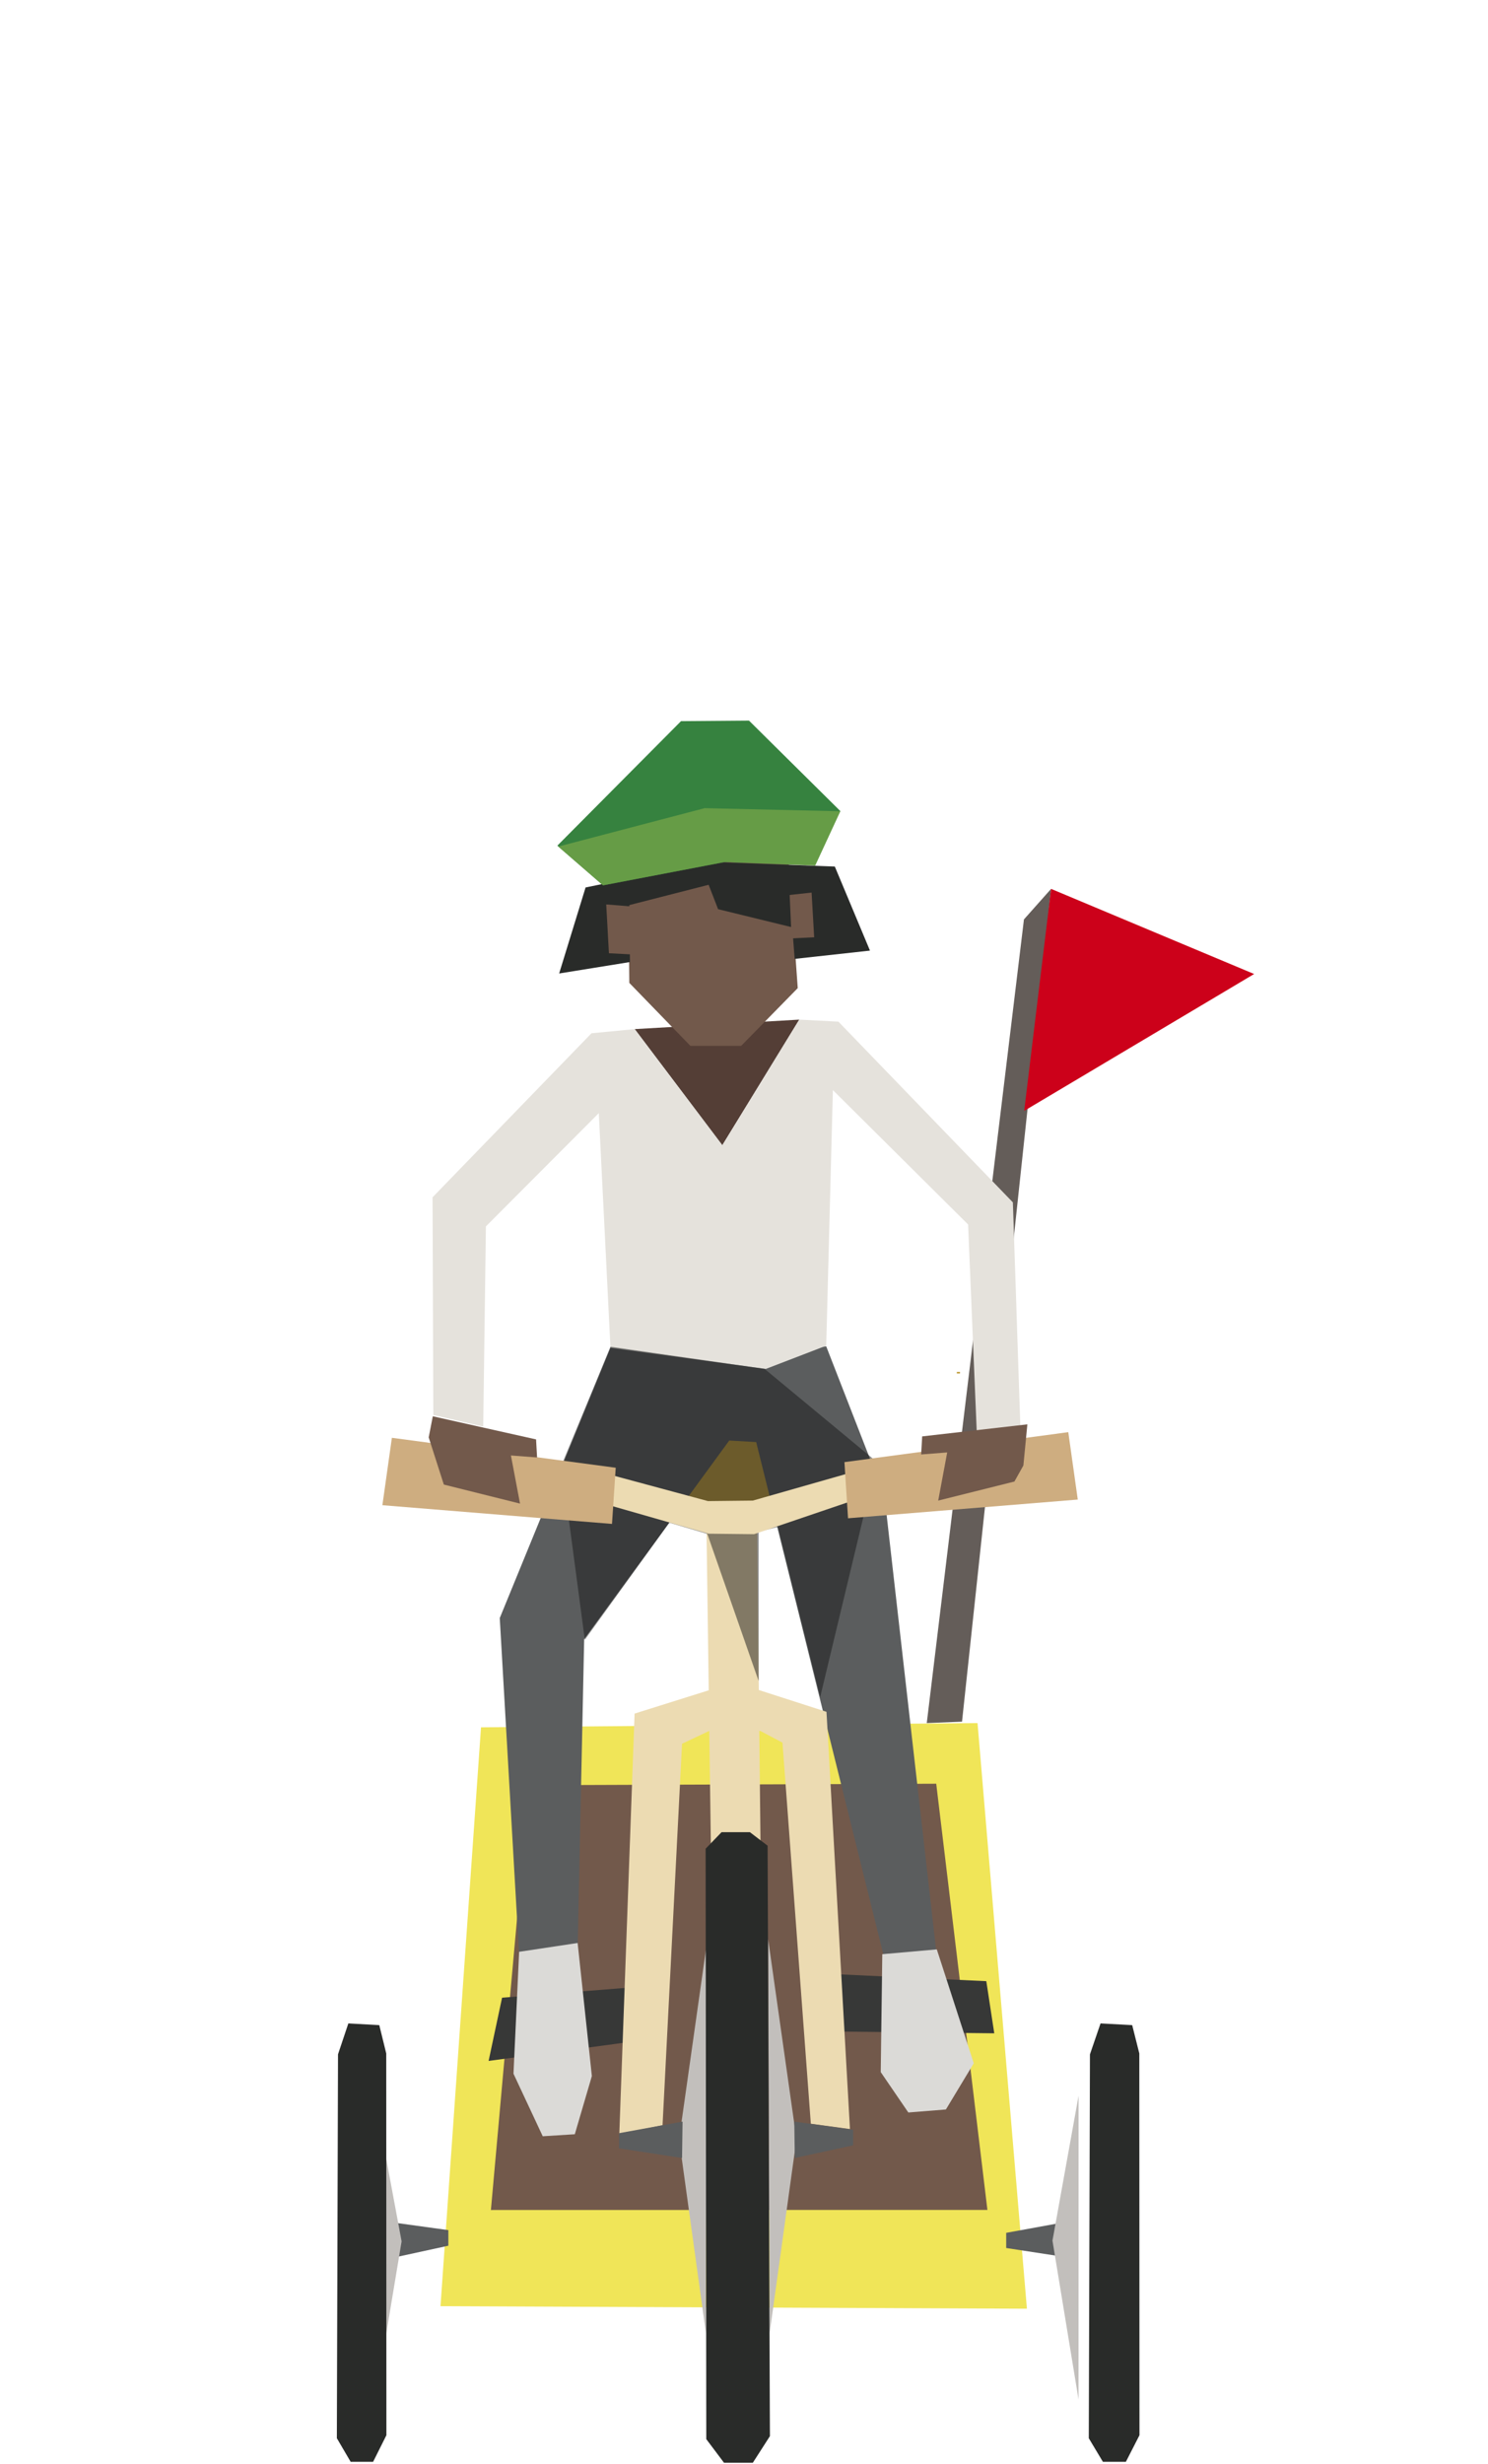 <?xml version="1.0" encoding="UTF-8" standalone="no"?>
<svg
   width="116"
   height="192"
   viewBox="0 0 116 192"
   version="1.1"
   xml:space="preserve"
   style="clip-rule:evenodd;fill-rule:evenodd;stroke-linejoin:round;stroke-miterlimit:1.414"
   id="svg62774"
   sodipodi:docname="biker-trailer-inbound.svg"
   inkscape:version="1.1.1 (3bf5ae0d25, 2021-09-20)"
   xmlns:inkscape="http://www.inkscape.org/namespaces/inkscape"
   xmlns:sodipodi="http://sodipodi.sourceforge.net/DTD/sodipodi-0.dtd"
   xmlns="http://www.w3.org/2000/svg"
   xmlns:svg="http://www.w3.org/2000/svg"><defs
   id="defs62778" /><sodipodi:namedview
   id="namedview62776"
   pagecolor="#ffffff"
   bordercolor="#666666"
   borderopacity="1.0"
   inkscape:pageshadow="2"
   inkscape:pageopacity="0.0"
   inkscape:pagecheckerboard="0"
   showgrid="false"
   width="73px"
   fit-margin-left="-0.1"
   inkscape:zoom="4.546875"
   inkscape:cx="16.38488"
   inkscape:cy="126.13058"
   inkscape:window-width="2560"
   inkscape:window-height="1377"
   inkscape:window-x="-8"
   inkscape:window-y="-8"
   inkscape:window-maximized="1"
   inkscape:current-layer="g62771" />
    <g
   id="biker-01-inbound"
   transform="matrix(0.5,0,0,0.5,-2182.54,-239.75)">
        <g
   id="g62771">
            <path
   style="fill:#645d59;fill-opacity:1;stroke:none;stroke-width:2px;stroke-linecap:butt;stroke-linejoin:miter;stroke-opacity:1"
   d="m 4509.575,748.036 15.153,-125.25 4.232,-4.757 -13.887,129.787 z"
   id="path101684"
   sodipodi:nodetypes="ccccc" /><path
   style="fill:#f0e558;stroke:none;stroke-width:2px;stroke-linecap:butt;stroke-linejoin:miter;stroke-opacity:1;fill-opacity:0.998"
   d="m 4433.76,838.913 91.43,0.394 -7.698,-91.271 -77.416,0.66 z"
   id="path78725"
   sodipodi:nodetypes="ccccc" /><path
   style="fill:#72594b;fill-opacity:1;stroke:none;stroke-width:2.003px;stroke-linecap:butt;stroke-linejoin:miter;stroke-opacity:1"
   d="m 4447.558,757.714 63.493,-0.227 7.98,66.423 -77.413,0.011 z"
   id="path91673"
   sodipodi:nodetypes="ccccc" /><g
   transform="matrix(2,0,0,2,-4338.66,-863.694)"
   id="g62655">
                <path
   d="m 4401.35,751.789 12.83,-0.74 -6,9.788 z"
   style="fill:#543e36;fill-rule:nonzero"
   id="path62653" />
            </g>
            <g
   transform="matrix(2,0,0,2,-4338.66,-863.694)"
   id="g62659">
                <path
   d="m 4401.89,830.589 -11.93,1.602 1.05,-4.925 11.8,-0.94 z"
   style="fill:#373837;fill-rule:nonzero"
   id="path62657" />
            </g>
            <g
   transform="matrix(2,0,0,2,-4338.66,-863.694)"
   id="g62663">
                <path
   d="m 4405.39,788.567 7.24,0.058 -1.71,-5.292 -5.07,-0.629 z"
   style="fill:#c19f3e;fill-rule:nonzero"
   id="path62661" />
            </g>
            <g
   transform="matrix(2,0,0,2,-4338.66,-863.694)"
   id="g62667">
                <path
   d="m 4408.72,783.848 -11.31,15.479 -0.51,24.173 -4.5,1.491 -1.57,-27.31 8.64,-21.095 9.7,0.532 7.11,-0.607 4.54,11.655 4.03,35.411 -3.95,0.986 -10.08,-40.593 z"
   style="fill:#5b5d5e;fill-rule:nonzero"
   id="path62665" />
            </g>
            <g
   transform="matrix(2,0,0,2,-4338.66,-863.694)"
   id="g62671">
                <path
   d="m 4392.34,823.688 -0.44,9.5 2.28,4.873 2.5,-0.156 1.33,-4.534 -1.11,-10.37 z"
   style="fill:#dbdad7;fill-rule:nonzero"
   id="path62669" />
            </g>
            <g
   transform="matrix(2,0,0,2,-4338.66,-863.694)"
   id="g62675">
                <path
   d="m 4407.02,822.692 -2.21,15.597 2.09,15.106 z"
   style="fill:#c2bfbc;fill-rule:nonzero"
   id="path62673" />
            </g>
            <g
   transform="matrix(2,0,0,2,-4338.66,-863.694)"
   id="g62679">
                <path
   d="m 4411.75,822.692 2.21,15.597 -2.09,15.106 z"
   style="fill:#c2bfbc;fill-rule:nonzero"
   id="path62677" />
            </g>
            <g
   transform="matrix(2,0,0,2,-4338.66,-863.694)"
   id="g62683">
                <path
   d="m 4407.29,815.626 -0.34,-24.596 3.94,0.009 0.27,24.411 z"
   style="fill:#ecdbb2;fill-rule:nonzero"
   id="path62681" />
            </g>
            <g
   transform="matrix(2,0,0,2,-4338.66,-863.694)"
   id="g62687">
                <path
   d="m 4408.12,814.367 -1.24,1.288 0.05,46.009 1.38,1.836 h 2.25 l 1.33,-2.07 -0.18,-46.009 -1.38,-1.054 z"
   style="fill:#292b29;fill-rule:nonzero"
   id="path62685" />
            </g>
            <g
   transform="matrix(2,0,0,2,-4338.66,-863.694)"
   id="g62691">
                <path
   d="m 4399.46,776.624 -0.91,-18.287 -8.8,8.825 -0.21,15.607 -3.89,-0.908 -0.06,-16.966 12.39,-12.782 3.37,-0.324 6.83,9.048 6,-9.788 3.05,0.159 13.6,14.081 0.6,17.964 -3.41,0.051 -0.68,-16.291 -10.54,-10.471 -0.52,19.916 -4.71,1.811 z"
   style="fill:#e5e2dc;fill-rule:nonzero"
   id="path62689" />
            </g>
            <g
   transform="matrix(2,0,0,2,-4338.66,-863.694)"
   id="g62697">
                <g
   opacity="0.5"
   id="g62695">
                    <path
   d="m 4415.81,803.834 4.4,-18.333 -8.73,-7.232 -12.02,-1.73 -3.81,9.211 1.81,13.625 6.59,-9.125 2.96,0.875 4,11.459 v -11.626 l 1.5,-0.375 z"
   style="fill:#171817;fill-rule:nonzero"
   id="path62693" />
                </g>
            </g>
            <g
   transform="matrix(2,0,0,2,-4338.66,-863.694)"
   id="g62701">
                <path
   d="m 4407.11,791.108 3.54,0.039 8.51,-2.892 -0.51,-2.034 -8.09,2.307 -3.5,0.039 -7.97,-2.149 -0.51,2.247 z"
   style="fill:#ecdbb2;fill-rule:nonzero"
   id="path62699" />
            </g>
            <g
   transform="matrix(2,0,0,2,-4338.66,-863.694)"
   id="g62705">
                <path
   d="m 4417.7,785.53 0.28,4.377 17.91,-1.459 -0.74,-5.252 z"
   style="fill:#cead80;fill-rule:nonzero"
   id="path62703" />
            </g>
            <g
   transform="matrix(2,0,0,2,-4338.66,-863.694)"
   id="g62709">
                <path
   d="m 4399.87,785.969 -0.29,4.377 -17.9,-1.459 0.74,-5.251 z"
   style="fill:#cead80;fill-rule:nonzero"
   id="path62707" />
            </g>
            <g
   transform="matrix(2,0,0,2,-4338.66,-863.694)"
   id="g62713">
                <path
   d="m 4405.69,753.093 h 3.96 l 4.41,-4.499 -0.91,-12.695 -12.33,0.607 0.11,11.682 z"
   style="fill:#72594b;fill-rule:nonzero"
   id="path62711" />
            </g>
            <g
   transform="matrix(2,0,0,2,-4338.66,-863.694)"
   id="g62717">
                <path
   d="m 4385.29,783.603 1.18,3.677 5.94,1.483 -0.71,-3.751 2.04,0.156 -0.08,-1.408 -8.05,-1.8 z"
   style="fill:#72594b;fill-rule:nonzero"
   id="path62715" />
            </g>
            <g
   transform="matrix(2,0,0,2,-4338.66,-863.694)"
   id="g62721">
                <path
   d="m 4431.65,785.792 -0.7,1.252 -5.94,1.484 0.7,-3.753 -2.03,0.159 0.08,-1.408 8.2,-0.939 z"
   style="fill:#72594b;fill-rule:nonzero"
   id="path62719" />
            </g>
            <g
   transform="matrix(2,0,0,2,-4338.66,-863.694)"
   id="g62725">
                <path
   d="m 4415.49,829.884 13.89,0.156 -0.62,-4.064 -13.51,-0.625 z"
   style="fill:#373837;fill-rule:nonzero"
   id="path62723" />
            </g>
            <g
   transform="matrix(2,0,0,2,-4338.66,-863.694)"
   id="g62729">
                <path
   d="m 4424.9,823.5 2.88,8.875 -2.17,3.599 -2.93,0.235 -2.15,-3.146 0.12,-9.188"
   style="fill:#dbdad7;fill-rule:nonzero"
   id="path62727" />
            </g>
            <g
   transform="matrix(2,0,0,2,-4338.66,-863.694)"
   id="g62733">
                <path
   d="m 4397.52,740.751 -2.06,6.703 5.52,-0.891 -0.05,-4.438 6.35,-1.625 -0.32,-1.687 z"
   style="fill:#292b29;fill-rule:nonzero"
   id="path62731" />
            </g>
            <g
   transform="matrix(2,0,0,2,-4338.66,-863.694)"
   id="g62737">
                <path
   d="m 4406.55,739.091 1.3,3.352 5.78,1.413 0.19,2.461 5.87,-0.646 -2.74,-6.55 -8.83,-0.331 z"
   style="fill:#292b29;fill-rule:nonzero"
   id="path62735" />
            </g>
            <g
   transform="matrix(2,0,0,2,-4338.66,-863.694)"
   id="g62741">
                <path
   d="m 4413.43,741.335 1.71,-0.185 0.2,3.482 -1.76,0.09 z"
   style="fill:#72594b;fill-rule:nonzero"
   id="path62739" />
            </g>
            <g
   transform="matrix(2,0,0,2,-4338.66,-863.694)"
   id="g62745">
                <path
   d="m 4401.04,742.228 -1.91,-0.155 0.21,3.804 1.73,0.091 z"
   style="fill:#72594b;fill-rule:nonzero"
   id="path62743" />
            </g>
            <g
   transform="matrix(2,0,0,2,-4338.66,-863.694)"
   id="g62749">
                <path
   d="m 4398.88,740.585 9.48,-1.814 6.66,0.2 2.36,-4.172 -7.12,-7.049 -5.3,0.042 -9.64,9.699 z"
   style="fill:#36823f;fill-rule:nonzero"
   id="path62747" />
            </g>
            <g
   transform="matrix(2,0,0,2,-4338.66,-863.694)"
   id="g62753">
                <path
   d="m 4398.88,740.585 9.48,-1.814 7.06,0.276 1.96,-4.232 -10.58,-0.243 -11.41,2.994 z"
   style="fill:#669c46;fill-rule:nonzero"
   id="path62751" />
            </g>
            <g
   transform="matrix(2,0,0,2,-4338.66,-863.694)"
   id="g62757">
                <path
   d="m 4415.08,837.086 3.05,0.415 -1.83,-32.513 -5.29,-1.704 -3.9,0.03 -5.77,1.811 -1.19,32.75 3.37,-0.672 1.52,-29.726 2.17,-1.026 3.94,0.03 1.72,0.908 z"
   style="fill:#ecdbb2;fill-rule:nonzero"
   id="path62755" />
            </g>
            <g
   transform="matrix(2,0,0,2,-4338.66,-863.694)"
   id="g62761">
                <path
   d="m 4413.79,836.919 4.59,0.633 v 1.215 l -4.55,0.99 z"
   style="fill:#5b5d5e;fill-rule:nonzero"
   id="path62759" />
            </g>
            <g
   transform="matrix(2,0,0,2,-4338.66,-863.694)"
   id="g62765">
                <path
   d="m 4405.08,836.919 -4.95,0.902 v 1.182 l 4.91,0.754 z"
   style="fill:#5b5d5e;fill-rule:nonzero"
   id="path62763" />
            </g>
            <g
   transform="matrix(2,0,0,2,-4338.66,-863.694)"
   id="g62769">
                <rect
   x="4426.46"
   y="778.499"
   width="0.25"
   height="0.125"
   style="fill:#c19f3e;fill-rule:nonzero"
   id="rect62767" />
            </g>
        <g
   transform="matrix(2,0,0,2,-4279.227,-888.69)"
   id="g121"
   style="clip-rule:evenodd;fill-rule:evenodd;stroke-linejoin:round;stroke-miterlimit:1.414"><path
     d="m 4405.544,857.183 -4.95,0.902 v 1.182 l 4.91,0.754 z"
     style="fill:#5b5d5e;fill-rule:nonzero"
     id="path119" /></g><g
   transform="matrix(2,0,0,2,-4280.621,-863.837)"
   id="g31"
   style="clip-rule:evenodd;fill-rule:evenodd;stroke-linejoin:round;stroke-miterlimit:1.414"><path
     d="m 4406.934,834.967 -2.036,11.3 2.032,12.377 z"
     style="fill:#c2bfbc;fill-rule:nonzero"
     id="path29"
     sodipodi:nodetypes="cccc" /></g><g
   transform="matrix(1.593,0,0,2,-2485.402,-863.837)"
   id="g43"
   style="clip-rule:evenodd;fill-rule:evenodd;stroke-linejoin:round;stroke-miterlimit:1.414"><path
     d="m 4408.08,829.341 -1.036,2.408 -0.114,29.915 1.38,1.836 h 2.25 l 1.33,-2.07 -0.016,-29.751 -0.697,-2.206 z"
     style="fill:#292b29;fill-rule:nonzero"
     id="path41"
     sodipodi:nodetypes="ccccccccc" /></g><g
   transform="matrix(2,0,0,2,-4402.47,-889.155)"
   id="g117-8"
   style="clip-rule:evenodd;fill-rule:evenodd;stroke-linejoin:round;stroke-miterlimit:1.414"><path
     d="m 4414.138,857.473 4.59,0.633 v 1.215 l -4.55,0.99 z"
     style="fill:#5b5d5e;fill-rule:nonzero"
     id="path115-0" /></g><g
   transform="matrix(2,0,0,2,-4400.264,-863.837)"
   id="g35-3"
   style="clip-rule:evenodd;fill-rule:evenodd;stroke-linejoin:round;stroke-miterlimit:1.414"><path
     d="m 4411.886,835.082 2.094,11.242 -2.09,12.551 z"
     style="fill:#c2bfbc;fill-rule:nonzero"
     id="path33-1"
     sodipodi:nodetypes="cccc" /></g><g
   transform="matrix(1.557,0,0,2,-2443.988,-863.837)"
   id="g43-4"
   style="clip-rule:evenodd;fill-rule:evenodd;stroke-linejoin:round;stroke-miterlimit:1.414"><path
     d="m 4408.08,829.341 -1.036,2.408 -0.114,29.915 1.38,1.836 h 2.25 l 1.33,-2.07 -0.016,-29.751 -0.697,-2.206 z"
     style="fill:#292b29;fill-rule:nonzero"
     id="path41-2"
     sodipodi:nodetypes="ccccccccc" /></g><path
   style="fill:#cc011a;fill-opacity:1;stroke:none;stroke-width:1.935px;stroke-linecap:butt;stroke-linejoin:miter;stroke-opacity:1"
   d="m 4528.96,618.029 31.657,13.266 -35.852,21.332 z"
   id="path101898"
   sodipodi:nodetypes="cccc" /></g>
    </g>
</svg>
